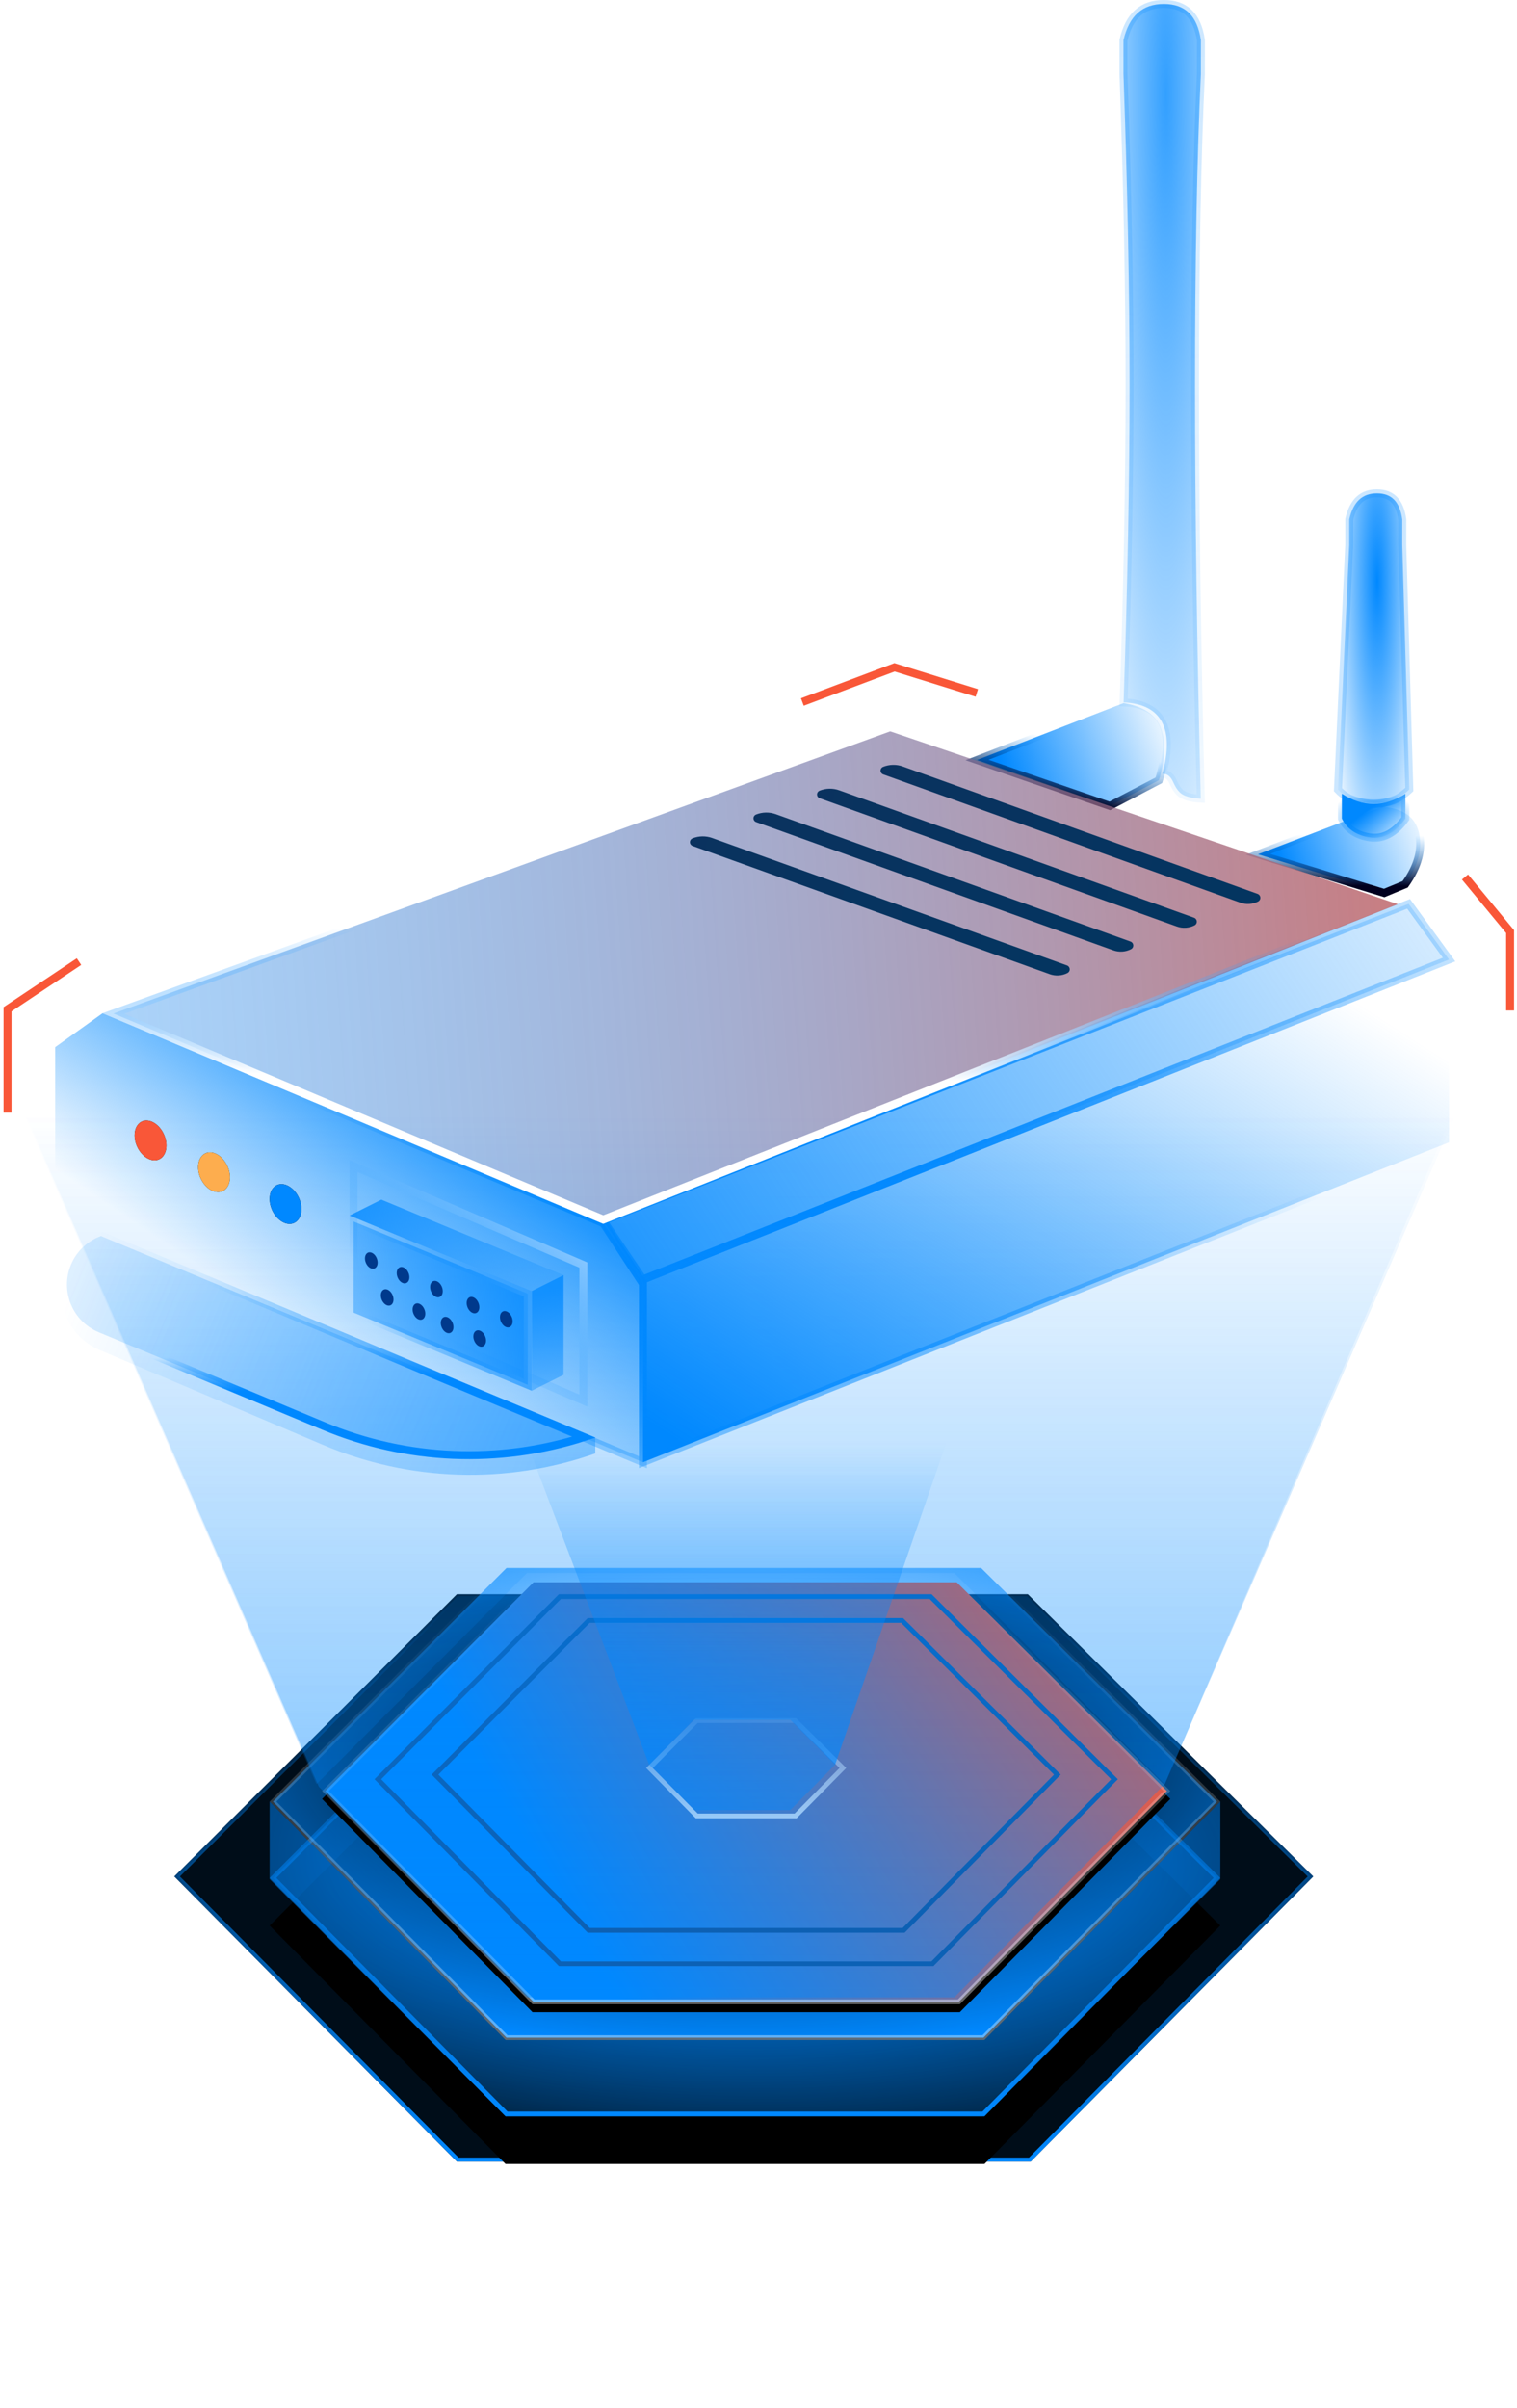 <svg  class="SVG2" width="191px" height="303px" viewBox="0 0 191 303" version="1.1" xmlns="http://www.w3.org/2000/svg" xmlns:xlink="http://www.w3.org/1999/xlink">
    <!-- Generator: Sketch 57.1 (83088) - https://sketch.com 用于登陆首页-->
    <title>数据源网关</title>
    <desc>Created with Sketch.</desc>
    <defs>
        <linearGradient x1="50%" y1="0%" x2="50%" y2="100%" id="linearGradient-1">
            <stop stop-color="#0088FF" stop-opacity="0" offset="0%"></stop>
            <stop stop-color="#0088FF" offset="100%"></stop>
        </linearGradient>
        <polygon id="path-2" points="107.46 3.6 143.4 39.121 107.82 75 35.58 75 -1.01493813e-13 39.121 35.58 3.6"></polygon>
        <filter x="-15.2%" y="-29.4%" width="130.4%" height="158.8%" filterUnits="objectBoundingBox" id="filter-3">
            <feMorphology radius="1" operator="dilate" in="SourceAlpha" result="shadowSpreadOuter1"></feMorphology>
            <feOffset dx="0" dy="0" in="shadowSpreadOuter1" result="shadowOffsetOuter1"></feOffset>
            <feGaussianBlur stdDeviation="6" in="shadowOffsetOuter1" result="shadowBlurOuter1"></feGaussianBlur>
            <feComposite in="shadowBlurOuter1" in2="SourceAlpha" operator="out" result="shadowBlurOuter1"></feComposite>
            <feColorMatrix values="0 0 0 0 0   0 0 0 0 0   0 0 0 0 0  0 0 0 0.5 0" type="matrix" in="shadowBlurOuter1"></feColorMatrix>
        </filter>
        <radialGradient cx="50%" cy="40.346%" fx="50%" fy="40.346%" r="62.41%" gradientTransform="translate(0.5,0.403),scale(0.499,1),rotate(90),scale(1,2.432),translate(-0.5,-0.403)" id="radialGradient-4">
            <stop stop-color="#0088FF" offset="0%"></stop>
            <stop stop-color="#0088FF" stop-opacity="0.35" offset="47.562%"></stop>
            <stop stop-color="#0088FF" stop-opacity="0" offset="100%"></stop>
        </radialGradient>
        <linearGradient x1="50%" y1="0%" x2="50%" y2="100%" id="linearGradient-5">
            <stop stop-color="#0088FF" stop-opacity="0" offset="0%"></stop>
            <stop stop-color="#0088FF" offset="100%"></stop>
        </linearGradient>
        <polygon id="path-6" points="101.7 9.6 131.7 39.3 102 69.3 41.7 69.3 12 39.3 41.7 9.6"></polygon>
        <filter x="-41.7%" y="-72.9%" width="183.4%" height="265.8%" filterUnits="objectBoundingBox" id="filter-7">
            <feMorphology radius="0.5" operator="dilate" in="SourceAlpha" result="shadowSpreadOuter1"></feMorphology>
            <feOffset dx="0" dy="6" in="shadowSpreadOuter1" result="shadowOffsetOuter1"></feOffset>
            <feGaussianBlur stdDeviation="15" in="shadowOffsetOuter1" result="shadowBlurOuter1"></feGaussianBlur>
            <feComposite in="shadowBlurOuter1" in2="SourceAlpha" operator="out" result="shadowBlurOuter1"></feComposite>
            <feColorMatrix values="0 0 0 0 0   0 0 0 0 0.525   0 0 0 0 0.992  0 0 0 0.5 0" type="matrix" in="shadowBlurOuter1"></feColorMatrix>
        </filter>
        <radialGradient cx="50%" cy="40.346%" fx="50%" fy="40.346%" r="62.41%" gradientTransform="translate(0.5,0.403),scale(0.499,1),rotate(90),scale(1,2.432),translate(-0.5,-0.403)" id="radialGradient-8">
            <stop stop-color="#0088FF" stop-opacity="0" offset="0%"></stop>
            <stop stop-color="#0088FF" stop-opacity="0.35" offset="52.438%"></stop>
            <stop stop-color="#0088FF" offset="100%"></stop>
        </radialGradient>
        <linearGradient x1="50%" y1="0%" x2="50%" y2="136.312%" id="linearGradient-9">
            <stop stop-color="#FFFFFF" stop-opacity="0" offset="0%"></stop>
            <stop stop-color="#FFFFFF" stop-opacity="0.5" offset="100%"></stop>
        </linearGradient>
        <radialGradient cx="50%" cy="18.612%" fx="50%" fy="18.612%" r="124.926%" gradientTransform="translate(0.5,0.186),scale(0.331,1),rotate(91.041),scale(1,2.432),translate(-0.5,-0.186)" id="radialGradient-10">
            <stop stop-color="#0088FF" offset="0%"></stop>
            <stop stop-color="#0088FF" stop-opacity="0" offset="100%"></stop>
        </radialGradient>
        <linearGradient x1="104.767%" y1="38.922%" x2="24.107%" y2="62.5%" id="linearGradient-11">
            <stop stop-color="#F95738" offset="0%"></stop>
            <stop stop-color="#0088FF" offset="100%"></stop>
        </linearGradient>
        <linearGradient x1="50%" y1="0%" x2="50%" y2="100%" id="linearGradient-12">
            <stop stop-color="#FFFFFF" stop-opacity="0" offset="0%"></stop>
            <stop stop-color="#FFFFFF" stop-opacity="0.4" offset="100%"></stop>
        </linearGradient>
        <polygon id="path-13" points="98.633 1.8 125.4 28.366 98.901 55.2 45.099 55.2 18.6 28.366 45.099 1.8"></polygon>
        <filter x="-3.3%" y="-4.7%" width="106.6%" height="113.1%" filterUnits="objectBoundingBox" id="filter-14">
            <feOffset dx="0" dy="1" in="SourceAlpha" result="shadowOffsetOuter1"></feOffset>
            <feGaussianBlur stdDeviation="1" in="shadowOffsetOuter1" result="shadowBlurOuter1"></feGaussianBlur>
            <feComposite in="shadowBlurOuter1" in2="SourceAlpha" operator="out" result="shadowBlurOuter1"></feComposite>
            <feColorMatrix values="0 0 0 0 0.118   0 0 0 0 0.157   0 0 0 0 0.286  0 0 0 0.1 0" type="matrix" in="shadowBlurOuter1"></feColorMatrix>
        </filter>
        <linearGradient x1="50%" y1="-118.505%" x2="50%" y2="213.865%" id="linearGradient-15">
            <stop stop-color="#0088FF" offset="0%"></stop>
            <stop stop-color="#1E2849" offset="100%"></stop>
        </linearGradient>
        <linearGradient x1="50%" y1="-118.505%" x2="50%" y2="213.865%" id="linearGradient-16">
            <stop stop-color="#0088FF" offset="0%"></stop>
            <stop stop-color="#1E2849" offset="100%"></stop>
        </linearGradient>
        <linearGradient x1="50%" y1="0%" x2="50%" y2="130.218%" id="linearGradient-17">
            <stop stop-color="#FFFFFF" stop-opacity="0.2" offset="0%"></stop>
            <stop stop-color="#FFFFFF" offset="100%"></stop>
        </linearGradient>
        <linearGradient x1="50%" y1="22.051%" x2="50%" y2="127.878%" id="linearGradient-18">
            <stop stop-color="#0088FE" stop-opacity="0" offset="0%"></stop>
            <stop stop-color="#0088FF" stop-opacity="0.6" offset="100%"></stop>
        </linearGradient>
        <linearGradient x1="50%" y1="22.051%" x2="50%" y2="127.878%" id="linearGradient-19">
            <stop stop-color="#0088FE" stop-opacity="0" offset="0%"></stop>
            <stop stop-color="#0088FF" stop-opacity="0.6" offset="100%"></stop>
        </linearGradient>
        <linearGradient x1="50%" y1="0%" x2="50%" y2="99.884%" id="linearGradient-20">
            <stop stop-color="#0088FE" stop-opacity="0" offset="0%"></stop>
            <stop stop-color="#0088FF" stop-opacity="0.2" offset="100%"></stop>
        </linearGradient>
        <linearGradient x1="50%" y1="0%" x2="50%" y2="150.633%" id="linearGradient-21">
            <stop stop-color="#0088FE" stop-opacity="0" offset="0%"></stop>
            <stop stop-color="#0088FF" stop-opacity="0.6" offset="100%"></stop>
        </linearGradient>
        <linearGradient x1="12.256%" y1="57.141%" x2="100%" y2="39.949%" id="linearGradient-22">
            <stop stop-color="#0088FF" offset="0%"></stop>
            <stop stop-color="#0088FF" stop-opacity="0.1" offset="100%"></stop>
        </linearGradient>
        <linearGradient x1="69.114%" y1="45.711%" x2="49.15%" y2="94.357%" id="linearGradient-23">
            <stop stop-color="#0088FF" stop-opacity="0" offset="0%"></stop>
            <stop stop-color="#00001F" offset="100%"></stop>
        </linearGradient>
        <radialGradient cx="54.83%" cy="11.351%" fx="54.83%" fy="11.351%" r="1172.022%" gradientTransform="translate(0.548,0.114),scale(1,0.106),rotate(90),scale(1,0.111),translate(-0.548,-0.114)" id="radialGradient-24">
            <stop stop-color="#0088FF" stop-opacity="0.8" offset="0%"></stop>
            <stop stop-color="#0088FF" stop-opacity="0" offset="100%"></stop>
        </radialGradient>
        <linearGradient x1="50%" y1="0%" x2="50%" y2="137.883%" id="linearGradient-25">
            <stop stop-color="#0088FF" stop-opacity="0.2" offset="0%"></stop>
            <stop stop-color="#0088FF" stop-opacity="0" offset="100%"></stop>
        </linearGradient>
        <linearGradient x1="12.256%" y1="56.674%" x2="100%" y2="40.607%" id="linearGradient-26">
            <stop stop-color="#0088FF" offset="0%"></stop>
            <stop stop-color="#0088FF" stop-opacity="0.1" offset="100%"></stop>
        </linearGradient>
        <linearGradient x1="50%" y1="32.704%" x2="49.15%" y2="91.454%" id="linearGradient-27">
            <stop stop-color="#0088FF" stop-opacity="0" offset="0%"></stop>
            <stop stop-color="#00001F" offset="100%"></stop>
        </linearGradient>
        <linearGradient x1="50%" y1="26.027%" x2="100%" y2="73.973%" id="linearGradient-28">
            <stop stop-color="#0088FE" offset="0%"></stop>
            <stop stop-color="#0088FD" stop-opacity="0" offset="100%"></stop>
        </linearGradient>
        <radialGradient cx="50%" cy="55.181%" fx="50%" fy="55.181%" r="63.362%" gradientTransform="translate(0.5,0.552),scale(0.692,1),rotate(90),scale(1,1.535),translate(-0.5,-0.552)" id="radialGradient-29">
            <stop stop-color="#0088FE" offset="0%"></stop>
            <stop stop-color="#0088FE" stop-opacity="0" offset="100%"></stop>
        </radialGradient>
        <radialGradient cx="54.83%" cy="28.17%" fx="54.83%" fy="28.17%" r="451.787%" gradientTransform="translate(0.548,0.282),scale(1,0.25),rotate(90),scale(1,0.164),translate(-0.548,-0.282)" id="radialGradient-30">
            <stop stop-color="#0088FF" offset="0%"></stop>
            <stop stop-color="#0088FF" stop-opacity="0" offset="100%"></stop>
        </radialGradient>
        <linearGradient x1="50%" y1="0%" x2="50%" y2="100%" id="linearGradient-31">
            <stop stop-color="#0088FF" stop-opacity="0.2" offset="0%"></stop>
            <stop stop-color="#0088FF" stop-opacity="0.2" offset="100%"></stop>
        </linearGradient>
        <linearGradient x1="89.617%" y1="34.324%" x2="50%" y2="79.149%" id="linearGradient-32">
            <stop stop-color="#0088FE" offset="0%"></stop>
            <stop stop-color="#0088FD" stop-opacity="0" offset="100%"></stop>
        </linearGradient>
        <radialGradient cx="97.066%" cy="55.907%" fx="97.066%" fy="55.907%" r="61.209%" gradientTransform="translate(0.971,0.559),scale(0.764,1),rotate(90),scale(1,1.535),translate(-0.971,-0.559)" id="radialGradient-33">
            <stop stop-color="#0088FE" offset="0%"></stop>
            <stop stop-color="#0088FE" stop-opacity="0" offset="100%"></stop>
        </radialGradient>
        <path d="M41.949,153.916 C43.054,154.269 43.949,153.473 43.949,152.138 C43.949,150.804 43.054,149.436 41.949,149.083 C40.844,148.73 39.949,149.526 39.949,150.861 C39.949,152.195 40.844,153.563 41.949,153.916 Z" id="path-34"></path>
        <filter x="-187.5%" y="-150.0%" width="475.0%" height="400.0%" filterUnits="objectBoundingBox" id="filter-35">
            <feOffset dx="0" dy="0" in="SourceAlpha" result="shadowOffsetOuter1"></feOffset>
            <feGaussianBlur stdDeviation="2.5" in="shadowOffsetOuter1" result="shadowBlurOuter1"></feGaussianBlur>
            <feColorMatrix values="0 0 0 0 0   0 0 0 0 0.533   0 0 0 0 1  0 0 0 1 0" type="matrix" in="shadowBlurOuter1"></feColorMatrix>
        </filter>
        <path d="M32.949,149.916 C34.054,150.269 34.949,149.473 34.949,148.138 C34.949,146.804 34.054,145.436 32.949,145.083 C31.844,144.73 30.949,145.526 30.949,146.861 C30.949,148.195 31.844,149.563 32.949,149.916 Z" id="path-36"></path>
        <filter x="-187.5%" y="-150.0%" width="475.0%" height="400.0%" filterUnits="objectBoundingBox" id="filter-37">
            <feOffset dx="0" dy="0" in="SourceAlpha" result="shadowOffsetOuter1"></feOffset>
            <feGaussianBlur stdDeviation="2.5" in="shadowOffsetOuter1" result="shadowBlurOuter1"></feGaussianBlur>
            <feColorMatrix values="0 0 0 0 0.992   0 0 0 0 0.678   0 0 0 0 0.306  0 0 0 1 0" type="matrix" in="shadowBlurOuter1"></feColorMatrix>
        </filter>
        <path d="M24.949,145.916 C26.054,146.269 26.949,145.473 26.949,144.138 C26.949,142.804 26.054,141.436 24.949,141.083 C23.844,140.73 22.949,141.526 22.949,142.861 C22.949,144.195 23.844,145.563 24.949,145.916 Z" id="path-38"></path>
        <filter x="-187.5%" y="-150.0%" width="475.0%" height="400.0%" filterUnits="objectBoundingBox" id="filter-39">
            <feOffset dx="0" dy="0" in="SourceAlpha" result="shadowOffsetOuter1"></feOffset>
            <feGaussianBlur stdDeviation="2.5" in="shadowOffsetOuter1" result="shadowBlurOuter1"></feGaussianBlur>
            <feColorMatrix values="0 0 0 0 0.976   0 0 0 0 0.341   0 0 0 0 0.22  0 0 0 1 0" type="matrix" in="shadowBlurOuter1"></feColorMatrix>
        </filter>
        <linearGradient x1="67.906%" y1="97.732%" x2="130.527%" y2="23.068%" id="linearGradient-40">
            <stop stop-color="#0088FF" stop-opacity="0" offset="0%"></stop>
            <stop stop-color="#FFFFFF" offset="100%"></stop>
        </linearGradient>
        <linearGradient x1="57.854%" y1="131.21%" x2="46.219%" y2="14.031%" id="linearGradient-41">
            <stop stop-color="#0088FF" stop-opacity="0.2" offset="0%"></stop>
            <stop stop-color="#0088FF" stop-opacity="0.8" offset="100%"></stop>
        </linearGradient>
        <linearGradient x1="-46.94%" y1="62.641%" x2="100%" y2="50%" id="linearGradient-42">
            <stop stop-color="#0088FF" stop-opacity="0.2" offset="0%"></stop>
            <stop stop-color="#0088FF" stop-opacity="0.8" offset="100%"></stop>
        </linearGradient>
        <linearGradient x1="7.033%" y1="55.851%" x2="121.128%" y2="43.916%" id="linearGradient-43">
            <stop stop-color="#0088FF" stop-opacity="0" offset="0%"></stop>
            <stop stop-color="#36A1FF" offset="100%"></stop>
        </linearGradient>
        <linearGradient x1="79.591%" y1="-0.681%" x2="-7.557%" y2="82.863%" id="linearGradient-44">
            <stop stop-color="#0088FD" stop-opacity="0" offset="0%"></stop>
            <stop stop-color="#0088FE" offset="100%"></stop>
        </linearGradient>
        <radialGradient cx="14.333%" cy="64.924%" fx="14.333%" fy="64.924%" r="49.131%" gradientTransform="translate(0.143,0.649),scale(0.623,1),rotate(-104.128),scale(1,2.35),translate(-0.143,-0.649)" id="radialGradient-45">
            <stop stop-color="#0088FE" offset="0%"></stop>
            <stop stop-color="#0088FE" stop-opacity="0" offset="100%"></stop>
        </radialGradient>
        <linearGradient x1="134.277%" y1="28.678%" x2="-28.88%" y2="76.711%" id="linearGradient-46">
            <stop stop-color="#0088FD" stop-opacity="0" offset="0%"></stop>
            <stop stop-color="#0088FE" offset="100%"></stop>
        </linearGradient>
        <radialGradient cx="24.959%" cy="70.261%" fx="24.959%" fy="70.261%" r="153.582%" gradientTransform="translate(0.25,0.703),scale(0.444,1),rotate(76.624),scale(1,1.535),translate(-0.25,-0.703)" id="radialGradient-47">
            <stop stop-color="#0088FE" offset="0%"></stop>
            <stop stop-color="#0088FE" stop-opacity="0" offset="100%"></stop>
        </radialGradient>
        <linearGradient x1="135.758%" y1="47.288%" x2="-11.583%" y2="51.173%" id="linearGradient-48">
            <stop stop-color="#F95738" offset="0%"></stop>
            <stop stop-color="#0088FF" stop-opacity="0.3" offset="100%"></stop>
        </linearGradient>
        <linearGradient x1="50%" y1="41.113%" x2="49.15%" y2="71.299%" id="linearGradient-49">
            <stop stop-color="#0088FF" stop-opacity="0" offset="0%"></stop>
            <stop stop-color="#FFFFFF" offset="100%"></stop>
        </linearGradient>
        <linearGradient x1="96.865%" y1="55.267%" x2="-17.322%" y2="47.304%" id="linearGradient-50">
            <stop stop-color="#043560" offset="0%"></stop>
            <stop stop-color="#0B325F" offset="100%"></stop>
        </linearGradient>
        <linearGradient x1="100%" y1="57.094%" x2="-4.27%" y2="44.806%" id="linearGradient-51">
            <stop stop-color="#0088FF" stop-opacity="0.2" offset="0%"></stop>
            <stop stop-color="#0088FF" stop-opacity="0.8" offset="100%"></stop>
        </linearGradient>
        <linearGradient x1="0%" y1="41.179%" x2="110.211%" y2="61.54%" id="linearGradient-52">
            <stop stop-color="#0088FF" stop-opacity="0" offset="0%"></stop>
            <stop stop-color="#0088FF" stop-opacity="0.4" offset="100%"></stop>
        </linearGradient>
        <linearGradient x1="-12.462%" y1="40.888%" x2="149.773%" y2="70.798%" id="linearGradient-53">
            <stop stop-color="#0088FF" stop-opacity="0.1" offset="0%"></stop>
            <stop stop-color="#0088FF" stop-opacity="0.6" offset="100%"></stop>
        </linearGradient>
        <linearGradient x1="47.621%" y1="49.1%" x2="50%" y2="65.627%" id="linearGradient-54">
            <stop stop-color="#0088FF" stop-opacity="0" offset="0%"></stop>
            <stop stop-color="#0088FF" offset="100%"></stop>
        </linearGradient>
    </defs>
    <g id="页面-1" stroke="none" stroke-width="1" fill="none" fill-rule="evenodd">
        <g id="数据源网关" transform="translate(-6, 0)">
            <g id="数据存储器1备份" transform="translate(6.949, 83)">
                <g id="底座" transform="translate(21, 114)">
                    <g id="矩形备份">
                        <use fill="black" fill-opacity="1" filter="url(#filter-3)" xlink:href="#path-2"></use>
                        <path stroke="url(#linearGradient-1)" stroke-width="0.5" d="M107.357,3.85 L35.684,3.85 L0.353,39.121 L35.685,74.75 L107.715,74.75 L143.046,39.122 L107.357,3.85 Z" stroke-linejoin="square" fill-opacity="0.1" fill="#0188FE" fill-rule="evenodd"></path>
                    </g>
                    <g id="矩形备份">
                        <use fill="black" fill-opacity="1" filter="url(#filter-7)" xlink:href="#path-6"></use>
                        <path stroke="url(#linearGradient-5)" stroke-width="0.6" d="M101.577,9.9 L41.824,9.9 L12.423,39.301 L41.825,69 L101.875,69 L131.276,39.302 L101.577,9.9 Z" stroke-linejoin="square" fill="url(#radialGradient-4)" fill-rule="evenodd"></path>
                    </g>
                    <path d="M101.577,0.3 L41.824,0.3 L12.423,29.701 L41.825,59.4 L101.875,59.4 L131.276,29.702 L101.577,0.3 Z" id="矩形" stroke="url(#linearGradient-9)" stroke-width="0.6" fill="url(#radialGradient-8)"></path>
                    <polygon id="矩形" fill="url(#radialGradient-10)" points="101.7 69.3 131.7 39.45 131.7 29.7 102 59.7 41.7 59.7 12 29.7 12 39.45 41.7 69.3"></polygon>
                    <g id="矩形备份-2">
                        <use fill="black" fill-opacity="1" filter="url(#filter-14)" xlink:href="#path-13"></use>
                        <path stroke="url(#linearGradient-12)" stroke-width="0.6" d="M98.509,2.1 L45.224,2.1 L19.023,28.367 L45.225,54.9 L98.775,54.9 L124.976,28.368 L98.509,2.1 Z" stroke-linejoin="square" fill="url(#linearGradient-11)" fill-rule="evenodd"></path>
                    </g>
                    <path d="M95.218,3.9 L48.549,3.9 L25.623,26.883 L48.549,50.1 L95.451,50.1 L118.376,26.885 L95.218,3.9 Z" id="矩形备份-2" stroke="url(#linearGradient-15)" stroke-width="0.6"></path>
                    <path d="M91.627,6.9 L52.176,6.9 L32.823,26.302 L52.176,45.9 L91.824,45.9 L111.176,26.303 L91.627,6.9 Z" id="矩形备份-2" stroke="url(#linearGradient-16)" stroke-width="0.6"></path>
                    <path d="M78.161,19.5 L65.777,19.5 L59.823,25.469 L65.778,31.5 L78.222,31.5 L84.176,25.47 L78.161,19.5 Z" id="矩形备份-2" stroke="url(#linearGradient-17)" stroke-width="0.6"></path>
                </g>
                <g id="底座发光2" transform="translate(61, 87)">
                    <polygon id="路径" fill="url(#linearGradient-18)" points="19.785 52.045 1.11138876e-13 -3.12800372e-13 61.2 -3.12800372e-13 43.186 52.045 37.555 46.407 25.372 46.407"></polygon>
                    <polygon id="路径" fill="url(#linearGradient-19)" points="19.785 52.045 4.67126338e-14 2.48689958e-13 61.2 2.48689958e-13 43.186 52.076 37.542 57.768 25.503 57.768"></polygon>
                </g>
                <g id="底座发光1" transform="translate(2, 57)">
                    <polygon id="路径" fill="url(#linearGradient-20)" points="36.9 84.496 0 4.26325641e-14 180 4.26325641e-14 143.7 84.496 117.201 57.93 63.399 57.93"></polygon>
                    <polygon id="路径" fill="url(#linearGradient-21)" points="37.2 84.827 0.3 0.33 180.3 0.33 143.7 84.496 117.201 111.33 63.399 111.33"></polygon>
                </g>
                <g id="装饰线" stroke="#F95738">
                    <polyline id="路径" points="0 57 0 44 9 38"></polyline>
                    <polyline id="路径备份-2" transform="translate(186.342, 35.752) scale(-1, 1) translate(-186.342, -35.752) " points="183.502 44.149 183.502 34.229 189.181 27.354"></polyline>
                    <polyline id="路径备份" transform="translate(111.053, 3.153) scale(-1, 1) translate(-111.053, -3.153) " points="100.072 4.192 110.431 0.972 122.034 5.334"></polyline>
                </g>
            </g>
            <path d="M129.013,95.632 L145.739,101.409 L151.911,98.181 C152.728,95.601 152.811,93.431 152.179,91.666 C151.569,89.963 150.026,88.896 147.472,88.469 L129.013,95.632 Z" id="矩形备份-18" stroke="url(#linearGradient-23)" fill="url(#linearGradient-22)"></path>
            <path d="M147.466,88.384 C152.246,88.589 153.894,91.695 152.348,97.363 C152.947,97.352 153.334,97.661 153.648,98.283 C153.671,98.33 153.868,98.744 153.934,98.87 C154.052,99.094 154.171,99.282 154.315,99.459 C154.384,99.543 154.457,99.624 154.537,99.703 C155.002,100.16 155.884,100.438 157.186,100.504 C156.704,81.436 156.463,64.124 156.463,48.569 C156.463,32.868 156.709,19.78 157.199,9.328 L157.205,5.068 C156.748,1.972 155.225,0.5 152.531,0.5 C149.839,0.5 148.173,1.976 147.449,5.052 L147.449,9.31 C147.961,23.594 148.217,36.68 148.217,48.569 C148.217,60.323 147.966,73.595 147.466,88.384 Z" id="矩形备份-19" stroke="url(#linearGradient-25)" fill="url(#radialGradient-24)"></path>
            <path d="M164.396,107.495 L180.28,112.368 L182.922,111.274 C184.555,108.989 185.122,106.838 184.655,104.795 C184.206,102.827 182.711,101.739 180.045,101.507 L164.396,107.495 Z" id="矩形备份-18" stroke="url(#linearGradient-27)" fill="url(#linearGradient-26)"></path>
            <path d="M174.949,99.876 C176.282,100.735 177.616,101.164 178.949,101.164 C180.282,101.164 181.616,100.735 182.949,99.876 L182.949,103 C181.626,104.833 180.128,105.623 178.456,105.37 C176.784,105.116 175.615,104.326 174.949,103 L174.949,99.876 Z" id="矩形" stroke="url(#radialGradient-29)" fill="url(#linearGradient-28)"></path>
            <path d="M174.458,99.371 C175.17,100.112 175.932,100.591 176.748,100.816 C178.039,101.173 180.112,101.156 181.21,100.82 C181.835,100.629 182.584,100.139 183.443,99.347 L182.556,68.542 L182.561,65.377 C182.244,63.123 181.209,62.078 179.365,62.078 C177.521,62.078 176.384,63.128 175.878,65.362 L175.877,68.565 L174.458,99.371 Z" id="矩形备份-19" stroke="url(#linearGradient-31)" fill="url(#radialGradient-30)"></path>
            <polygon id="矩形" stroke="url(#radialGradient-33)" fill="url(#linearGradient-32)" points="18.913 127.498 81.959 153.909 86.949 161.544 86.949 184 12.949 153 12.949 131.764"></polygon>
            <g id="椭圆形备份-3">
                <use fill="black" fill-opacity="1" filter="url(#filter-35)" xlink:href="#path-34"></use>
                <use fill="#0088FF" fill-rule="evenodd" xlink:href="#path-34"></use>
            </g>
            <g id="椭圆形备份-4">
                <use fill="black" fill-opacity="1" filter="url(#filter-37)" xlink:href="#path-36"></use>
                <use fill="#FDAD4E" fill-rule="evenodd" xlink:href="#path-36"></use>
            </g>
            <g id="椭圆形备份-5">
                <use fill="black" fill-opacity="1" filter="url(#filter-39)" xlink:href="#path-38"></use>
                <use fill="#F95738" fill-rule="evenodd" xlink:href="#path-38"></use>
            </g>
            <path d="M50.514,146.713 L50.514,163.768 L79.449,176.24 L79.449,159.185 L50.514,146.713 Z" id="矩形备份-10" stroke="url(#linearGradient-40)"></path>
            <polygon id="矩形备份-10" fill="url(#linearGradient-41)" points="72.949 162.453 76.949 160.453 76.949 173 72.949 175"></polygon>
            <path d="M50.514,153.702 L50.514,165.165 L72.449,174.251 L72.449,162.788 L50.514,153.702 Z" id="矩形备份-11" stroke="url(#linearGradient-43)" fill="url(#linearGradient-42)"></path>
            <g id="编组-8" transform="translate(51.949, 157.579)" fill="#00398C">
                <path d="M4.798,3.875 C5.239,4.021 5.597,3.691 5.597,3.139 C5.597,2.587 5.239,2.021 4.798,1.875 C4.357,1.729 4,2.058 4,2.61 C4,3.163 4.357,3.729 4.798,3.875 Z" id="椭圆形备份-3"></path>
                <path d="M0.798,2.035 C1.239,2.181 1.597,1.851 1.597,1.299 C1.597,0.747 1.239,0.181 0.798,0.035 C0.357,-0.111 0,0.218 0,0.77 C0,1.323 0.357,1.889 0.798,2.035 Z" id="椭圆形备份-13"></path>
                <path d="M9,5.627 C9.441,5.773 9.798,5.444 9.798,4.891 C9.798,4.339 9.441,3.773 9,3.627 C8.559,3.481 8.202,3.811 8.202,4.363 C8.202,4.915 8.559,5.481 9,5.627 Z" id="椭圆形备份-6"></path>
                <path d="M2.798,6.677 C3.239,6.823 3.597,6.494 3.597,5.941 C3.597,5.389 3.239,4.823 2.798,4.677 C2.357,4.531 2,4.861 2,5.413 C2,5.965 2.357,6.531 2.798,6.677 Z" id="椭圆形备份-9"></path>
                <path d="M13.602,7.642 C14.043,7.788 14.401,7.459 14.401,6.907 C14.401,6.354 14.043,5.788 13.602,5.642 C13.161,5.497 12.804,5.826 12.804,6.378 C12.804,6.931 13.161,7.497 13.602,7.642 Z" id="椭圆形备份-7"></path>
                <path d="M6.798,8.455 C7.239,8.601 7.597,8.272 7.597,7.72 C7.597,7.167 7.239,6.601 6.798,6.455 C6.357,6.309 6,6.639 6,7.191 C6,7.743 6.357,8.309 6.798,8.455 Z" id="椭圆形备份-10"></path>
                <path d="M17.798,9.421 C18.239,9.567 18.597,9.237 18.597,8.685 C18.597,8.133 18.239,7.567 17.798,7.421 C17.357,7.275 17,7.604 17,8.156 C17,8.709 17.357,9.275 17.798,9.421 Z" id="椭圆形备份-8"></path>
                <path d="M14.446,11.847 C14.887,11.993 15.244,11.663 15.244,11.111 C15.244,10.559 14.887,9.993 14.446,9.847 C14.005,9.701 13.647,10.03 13.647,10.583 C13.647,11.135 14.005,11.701 14.446,11.847 Z" id="椭圆形备份-12"></path>
                <path d="M10.346,10.148 C10.787,10.294 11.144,9.964 11.144,9.412 C11.144,8.86 10.787,8.294 10.346,8.148 C9.905,8.002 9.547,8.331 9.547,8.883 C9.547,9.436 9.905,10.002 10.346,10.148 Z" id="椭圆形备份-11"></path>
            </g>
            <polygon id="矩形备份-8" stroke="url(#radialGradient-45)" fill="url(#linearGradient-44)" points="86.949 161 188.444 120.743 188.444 143.743 86.949 184"></polygon>
            <polygon id="矩形备份-8" stroke="url(#radialGradient-47)" fill="url(#linearGradient-46)" points="81.949 153.592 183.351 113.733 188.444 120.743 86.949 161"></polygon>
            <path d="M118.084,92.028 L20.284,127.532 L81.954,153.459 L181.997,113.779 L118.084,92.028 Z" id="矩形备份-7" stroke="url(#linearGradient-49)" fill="url(#linearGradient-48)"></path>
            <path d="M119.674,96.45 L164.337,112.479 C164.611,112.577 164.753,112.878 164.655,113.152 C164.609,113.278 164.518,113.382 164.399,113.442 C163.708,113.795 162.903,113.847 162.173,113.585 L117.203,97.445 C116.939,97.351 116.802,97.06 116.897,96.797 C116.946,96.66 117.05,96.552 117.185,96.497 C117.98,96.177 118.866,96.16 119.674,96.45 Z" id="矩形备份-24" fill="url(#linearGradient-50)"></path>
            <path d="M111.674,99.45 L156.337,115.479 C156.611,115.577 156.753,115.878 156.655,116.152 C156.609,116.278 156.518,116.382 156.399,116.442 C155.708,116.795 154.903,116.847 154.173,116.585 L109.203,100.445 C108.939,100.351 108.802,100.06 108.897,99.797 C108.946,99.66 109.05,99.552 109.185,99.497 C109.98,99.177 110.866,99.16 111.674,99.45 Z" id="矩形备份-25" fill="url(#linearGradient-50)"></path>
            <path d="M103.674,102.45 L148.337,118.479 C148.611,118.577 148.753,118.878 148.655,119.152 C148.609,119.278 148.518,119.382 148.399,119.442 C147.708,119.795 146.903,119.847 146.173,119.585 L101.203,103.445 C100.939,103.351 100.802,103.06 100.897,102.797 C100.946,102.66 101.05,102.552 101.185,102.497 C101.98,102.177 102.866,102.16 103.674,102.45 Z" id="矩形备份-26" fill="url(#linearGradient-50)"></path>
            <path d="M95.674,105.45 L140.337,121.479 C140.611,121.577 140.753,121.878 140.655,122.152 C140.609,122.278 140.518,122.382 140.399,122.442 C139.708,122.795 138.903,122.847 138.173,122.585 L93.203,106.445 C92.939,106.351 92.802,106.06 92.897,105.797 C92.946,105.66 93.05,105.552 93.185,105.497 C93.98,105.177 94.866,105.16 95.674,105.45 Z" id="矩形备份-27" fill="url(#linearGradient-50)"></path>
            <polygon id="矩形备份-21" fill="url(#linearGradient-51)" points="54.014 150.953 76.949 160.453 72.949 162.453 50.014 152.953"></polygon>
            <path d="M18.913,155 L80.949,180.889 L80.949,182.889 C69.787,186.82 57.558,186.435 46.665,181.811 L18.563,169.88 C14.492,168.152 12.593,163.451 14.321,159.38 C15.183,157.35 16.844,155.765 18.913,155 L18.913,155 L18.913,155 Z" id="矩形备份-17" fill="url(#linearGradient-52)"></path>
            <path d="M18.712,155.534 C17.005,156.154 15.633,157.461 14.933,159.142 C13.553,162.454 15.119,166.257 18.431,167.637 L46.81,179.462 C57.219,183.8 68.819,184.278 79.529,180.839 L18.712,155.534 Z" id="形状结合" stroke="url(#linearGradient-54)" fill="url(#linearGradient-53)"></path>
        </g>
    </g>
</svg>